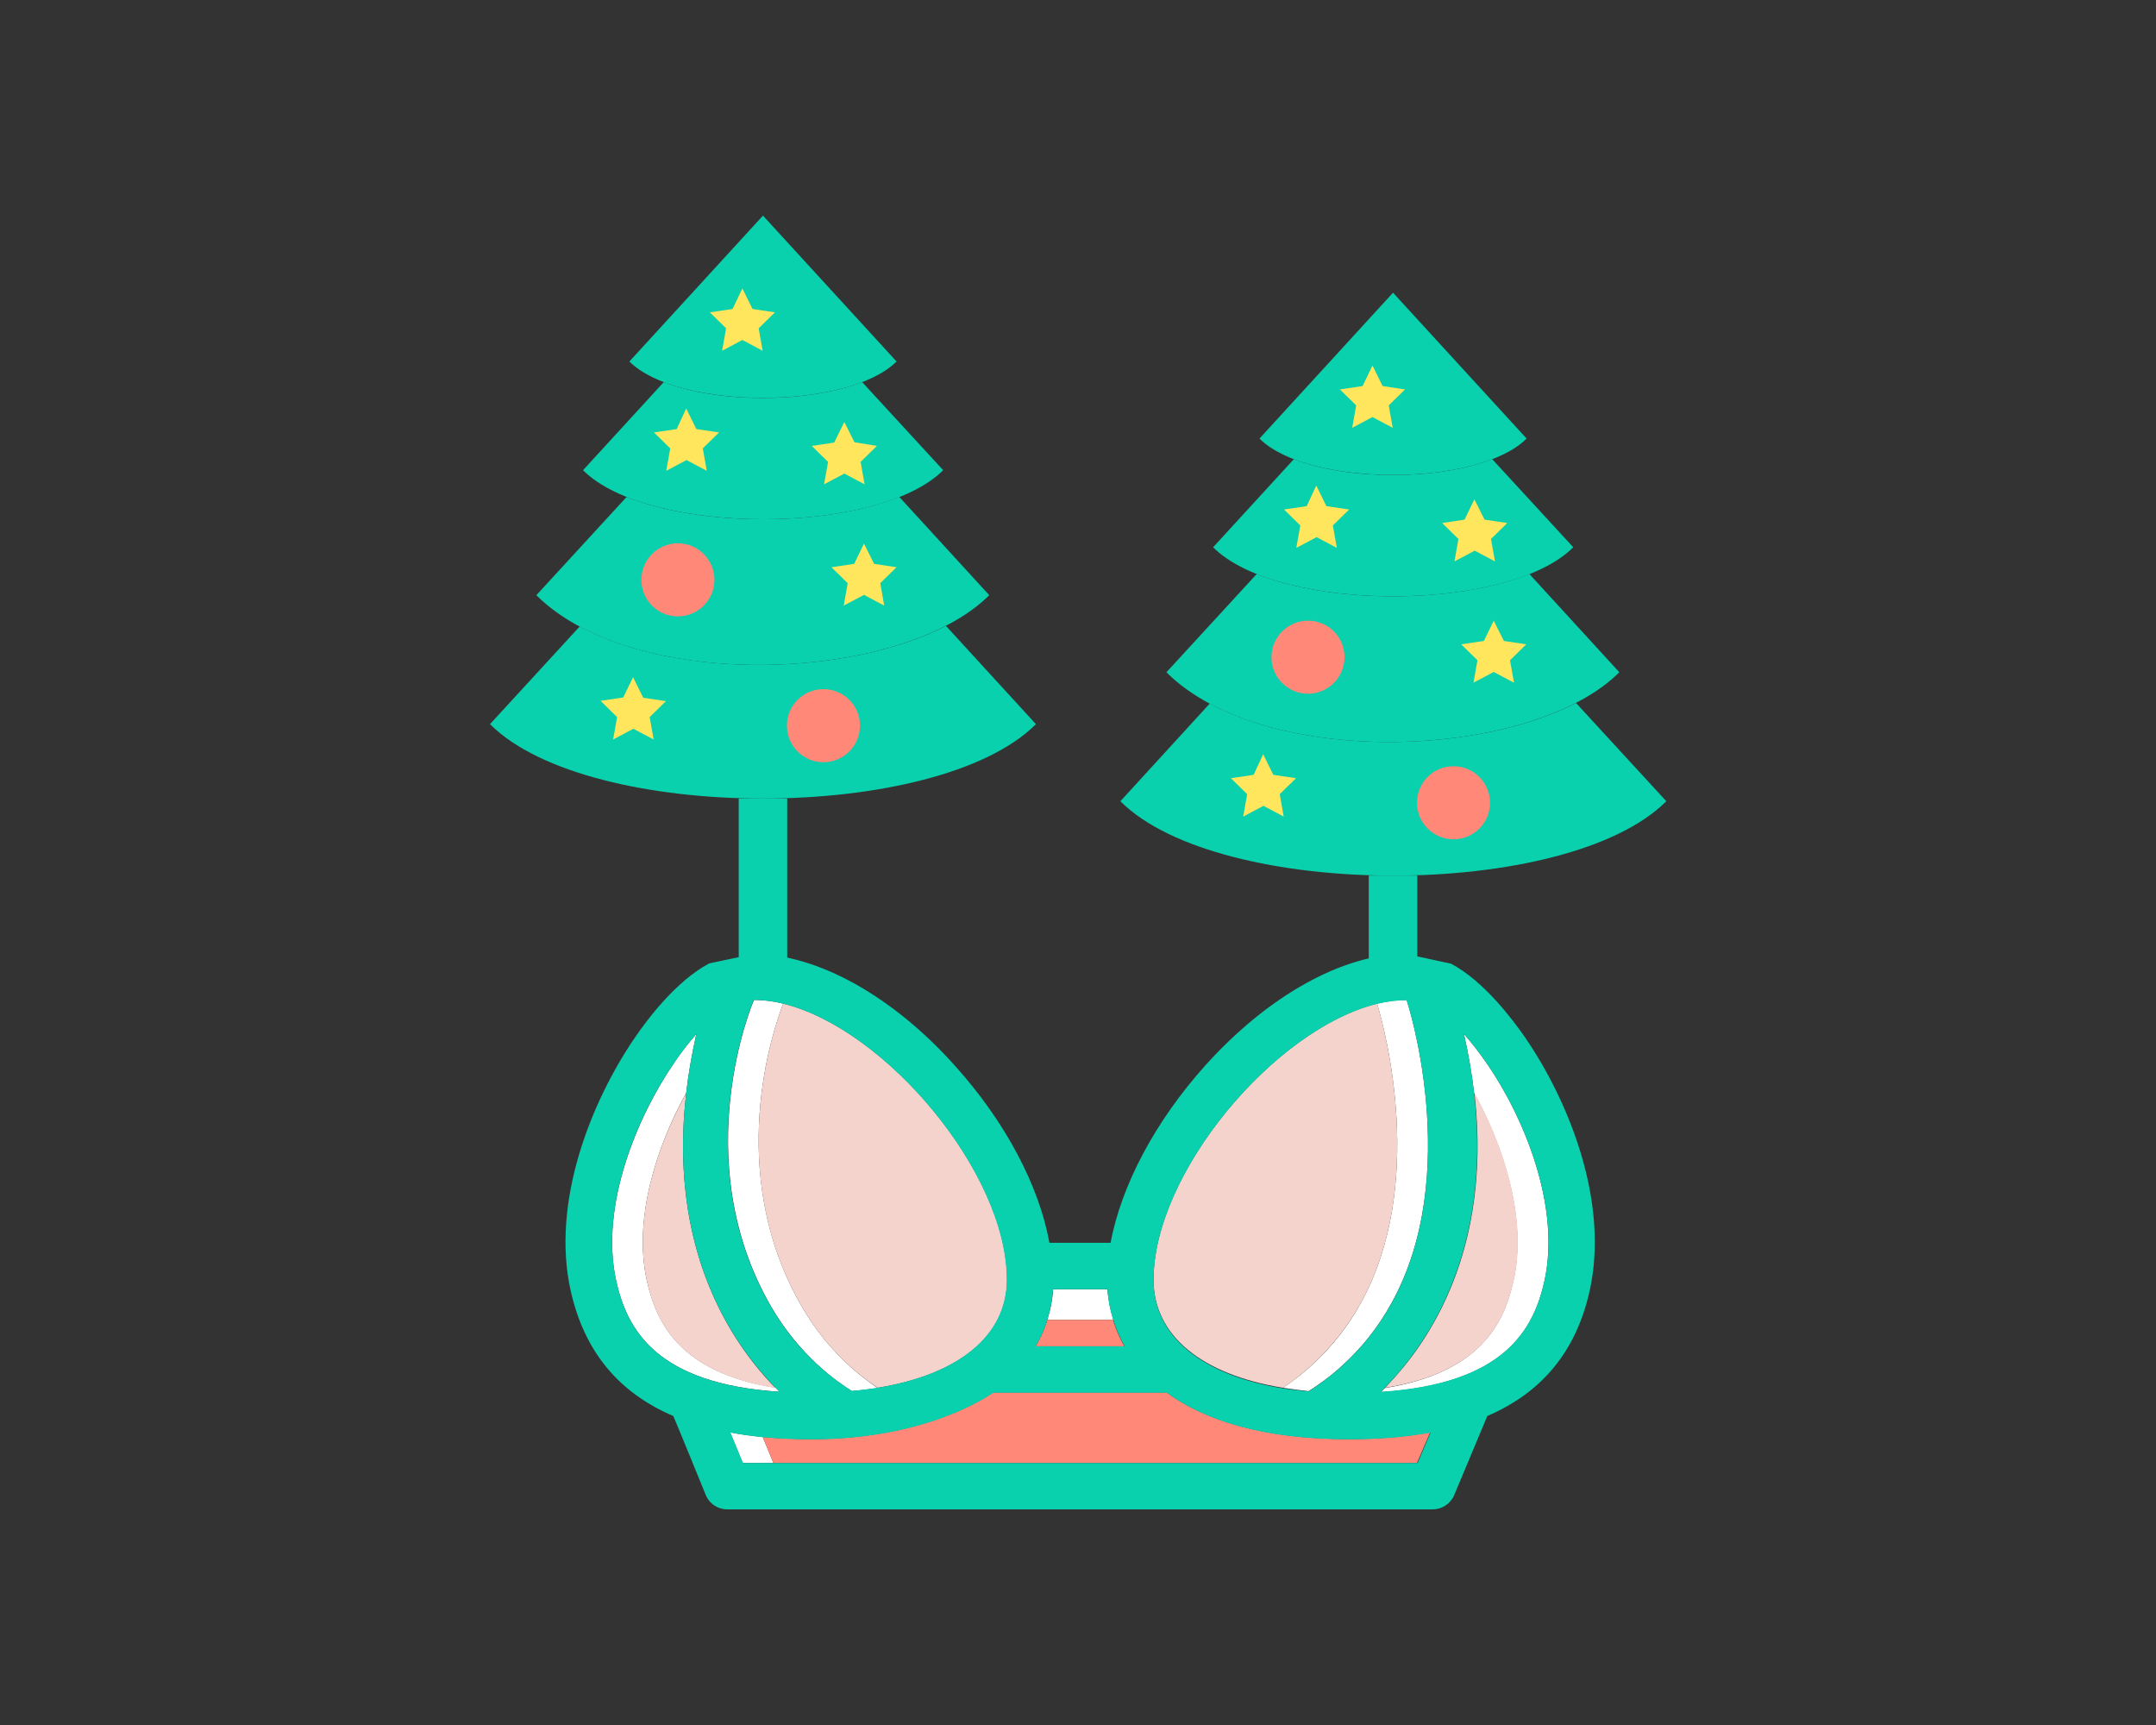 <?xml version="1.0" encoding="utf-8"?>
<!-- Generator: Adobe Illustrator 16.0.0, SVG Export Plug-In . SVG Version: 6.00 Build 0)  -->
<!DOCTYPE svg PUBLIC "-//W3C//DTD SVG 1.1//EN" "http://www.w3.org/Graphics/SVG/1.1/DTD/svg11.dtd">
<svg version="1.1" id="Ebene_1" xmlns="http://www.w3.org/2000/svg" xmlns:xlink="http://www.w3.org/1999/xlink" x="0px" y="0px"
	 viewBox="-85.038 -42.519 425.197 340.158"
	 enable-background="new -85.038 -42.519 425.197 340.158" xml:space="preserve">
<rect x="-85.038" y="-42.519" width="425.197" height="340.158" fill="#333333" stroke="none"/>
<g>
	<path fill="#FFFFFF" d="M42.54,210.067c-2.725-12.232,1.877-26.463,7.751-37.06c0.424-3.694,1.09-7.57,1.998-11.627
		c-1.393,1.574-2.907,3.451-4.42,5.752c-7.267,10.598-14.654,28.22-11.384,42.935c2.119,9.507,7.812,20.286,32.215,21.86
		c-0.242-0.242-0.484-0.484-0.727-0.787C49.262,228.173,44.478,218.605,42.54,210.067L42.54,210.067z"/>
	<path fill="#FFFFFF" d="M133.374,211.702h-10.718c-0.121,2.12-0.545,4.118-1.151,6.056h13.02
		C133.918,215.759,133.495,213.701,133.374,211.702L133.374,211.702z"/>
	<path fill="#FF8879" d="M121.504,217.757c-0.545,1.816-1.332,3.572-2.301,5.208h17.501c-0.97-1.696-1.696-3.452-2.241-5.208
		H121.504z"/>
	<path fill="#FFFFFF" d="M58.951,239.921l2.483,6.055h6.056l-2.12-5.146C63.189,240.648,61.01,240.345,58.951,239.921
		L58.951,239.921z"/>
	<path fill="#FFFFFF" d="M73,214.972c-15.26-26.523-5.51-54.682-3.573-59.587c-1.998-0.484-3.875-0.727-5.753-0.727
		c-0.061,0-13.443,31.187,3.27,60.313c5.753,9.991,13.322,15.139,16.047,16.834c1.756-0.182,3.452-0.363,5.087-0.605
		C84.808,229.021,78.147,223.995,73,214.972L73,214.972z"/>
	<path fill="#FFFFFF" d="M192.355,154.659c-1.878,0-3.876,0.242-5.814,0.727c1.575,5.147,9.75,35.728-3.27,59.163
		c-5.086,9.204-11.99,14.412-15.32,16.592c1.635,0.242,3.33,0.484,5.086,0.666c2.786-1.756,10.658-7.024,16.29-17.258
		C203.618,188.933,192.416,154.659,192.355,154.659L192.355,154.659z"/>
	<path fill="#FFFFFF" d="M208.16,167.133c-1.574-2.241-3.027-4.118-4.481-5.753c0.908,4.057,1.575,7.933,1.999,11.627
		c5.812,10.536,10.476,24.827,7.75,37.06c-1.877,8.538-6.721,18.106-25.372,21.134c-0.242,0.242-0.485,0.484-0.728,0.787
		c24.404-1.574,30.097-12.414,32.217-21.86C222.814,195.352,215.487,177.73,208.16,167.133L208.16,167.133z"/>
	<path fill="#FF8879" d="M197.017,239.921c-4.844,0.908-10.234,1.332-16.168,1.332c-16.713,0-28.279-3.694-35.85-9.205h-34.213
		c-0.242,0.182-12.595,9.205-35.728,9.205c-3.452,0-6.661-0.121-9.689-0.424l2.12,5.146h126.924L197.017,239.921z"/>
	<g>
		<path fill="#F5D3CD" d="M42.54,210.067c1.877,8.538,6.722,18.106,25.373,21.134c-2.967-3.027-6.056-6.843-8.841-11.506
			c-5.874-9.87-11.263-25.131-8.78-46.627C44.417,183.604,39.815,197.834,42.54,210.067L42.54,210.067z"/>
		<path fill="#F5D3CD" d="M73,214.972c5.147,9.022,11.809,14.049,15.079,16.168c16.047-2.604,25.494-10.295,25.494-21.315
			c0-21.134-24.041-49.534-44.145-54.439C67.489,160.291,57.74,188.509,73,214.972L73,214.972z"/>
		<path fill="#F5D3CD" d="M183.271,214.548c13.02-23.436,4.845-54.016,3.27-59.163c-20.164,4.966-44.084,33.306-44.084,54.439
			c0,11.021,9.508,18.712,25.494,21.315C171.281,228.96,178.125,223.752,183.271,214.548L183.271,214.548z"/>
		<path fill="#F5D3CD" d="M213.488,210.067c2.726-12.232-1.877-26.463-7.75-37.06c2.482,21.496-2.907,36.817-8.781,46.627
			c-2.785,4.724-5.935,8.479-8.841,11.506C206.767,228.173,211.55,218.605,213.488,210.067L213.488,210.067z"/>
	</g>
	<path fill="#09D0AD" d="M192.173,145.576c-12.475,0.061-27.189,8.296-39.543,22.042c-9.932,11.081-16.532,23.677-18.651,34.94
		h-12.051c-2.059-11.324-8.72-23.92-18.651-34.94c-12.293-13.746-27.068-21.921-39.542-22.042l-8.902,1.877
		c-6.419,3.391-12.111,10.9-14.594,14.533c-8.72,12.717-16.653,32.578-12.717,50.079c2.665,11.809,9.326,19.983,20.226,24.646
		c0.182,0.303,6.419,15.623,6.419,15.623c0.727,1.696,2.361,2.786,4.239,2.786h139.096c1.816,0,3.512-1.09,4.239-2.786l6.54-15.623
		c10.84-4.663,17.5-12.777,20.164-24.585c3.937-17.562-3.996-37.363-12.716-50.08l0,0c-2.483-3.572-8.175-11.143-14.595-14.533
		L192.173,145.576z M186.541,155.446c1.999-0.484,3.937-0.727,5.814-0.727c0.061,0,11.263,34.214-3.028,59.89
		c-5.692,10.233-13.564,15.502-16.29,17.258c-1.756-0.182-3.451-0.363-5.086-0.605c-15.986-2.604-25.494-10.295-25.494-21.315
		C142.457,188.751,166.376,160.351,186.541,155.446L186.541,155.446z M121.504,217.757c0.605-1.938,0.969-3.996,1.151-6.056h10.718
		c0.121,2.06,0.484,4.058,1.15,6.056c0.545,1.756,1.271,3.512,2.241,5.208h-17.562C120.172,221.33,120.959,219.574,121.504,217.757
		L121.504,217.757z M63.613,154.659c1.877,0,3.815,0.242,5.753,0.727c20.165,4.905,44.145,33.306,44.145,54.439
		c0,11.021-9.507,18.712-25.494,21.315c-1.635,0.242-3.331,0.484-5.087,0.605c-2.725-1.695-10.294-6.782-16.047-16.834
		C50.17,185.845,63.613,154.659,63.613,154.659L63.613,154.659z M36.485,210.067c-3.27-14.715,4.057-32.337,11.384-42.934
		c1.514-2.241,3.028-4.118,4.42-5.753c-0.908,4.057-1.574,7.933-1.998,11.627c-2.483,21.496,2.906,36.817,8.78,46.627
		c2.786,4.724,5.935,8.479,8.841,11.506c0.242,0.242,0.484,0.484,0.727,0.787C44.296,230.353,38.604,219.574,36.485,210.067
		L36.485,210.067z M194.535,245.976H61.494l-2.483-5.994c2.059,0.363,4.178,0.666,6.419,0.908c3.028,0.303,6.298,0.424,9.689,0.424
		c23.132,0,35.485-9.023,35.728-9.205h34.213c7.57,5.511,19.137,9.205,35.85,9.205c5.934,0,11.324-0.424,16.168-1.332
		L194.535,245.976z M219.544,210.067c-2.12,9.507-7.812,20.286-32.217,21.86c0.242-0.242,0.484-0.484,0.728-0.787
		c2.967-3.027,6.056-6.843,8.841-11.506c5.874-9.87,11.264-25.131,8.781-46.627c-0.424-3.694-1.091-7.57-1.999-11.627
		c1.393,1.574,2.907,3.451,4.481,5.753C215.487,177.73,222.814,195.352,219.544,210.067L219.544,210.067z"/>
	<path fill="#09D0AD" d="M91.772,28.764c-9.568,9.568-43.116,9.568-52.684,0L65.43,0L91.772,28.764z"/>
	<path fill="#09D0AD" d="M84.99,32.821C74.211,37,56.589,37,45.871,32.821l-15.926,17.38c12.898,12.898,58.133,12.898,71.031,0
		L84.99,32.821z"/>
	<path fill="#09D0AD" d="M92.317,55.469c-14.654,5.874-39.119,5.874-53.773,0L20.74,74.847c19.438,19.438,72.122,17.198,89.319,0
		L92.317,55.469z"/>
	<path fill="#09D0AD" d="M101.521,80.902c-18.954,9.75-52.501,10.719-72.242,0.121L11.596,100.28
		c19.56,19.56,88.108,19.56,107.668,0L101.521,80.902z"/>
	<path fill="#09D0AD" d="M70.214,149.208v-34.274h-9.567v34.274"/>
	<path fill="#FFE65D" d="M81.478,40.693l1.998,3.997l4.421,0.727l-3.209,3.149l0.787,4.42l-3.997-2.119l-3.997,2.119l0.788-4.42
		l-3.209-3.149l4.42-0.666L81.478,40.693z"/>
	<path fill="#FFE65D" d="M50.292,38.029l1.998,4.057l4.481,0.666l-3.209,3.149l0.787,4.421l-3.997-2.12l-3.997,2.12l0.788-4.421
		l-3.209-3.149l4.481-0.666L50.292,38.029z"/>
	<path fill="#FFE65D" d="M85.353,64.673l1.998,3.997l4.421,0.666l-3.209,3.149l0.787,4.42l-3.997-2.119l-3.997,2.119l0.787-4.42
		l-3.209-3.149l4.481-0.666L85.353,64.673z"/>
	<path fill="#FFE65D" d="M39.815,91.015l1.998,4.058l4.481,0.666l-3.209,3.149l0.787,4.42l-3.997-2.12l-3.997,2.12l0.788-4.42
		l-3.27-3.209l4.481-0.666L39.815,91.015z"/>
	<path fill="#FFE65D" d="M61.373,14.352l1.998,4.057l4.421,0.666l-3.209,3.149l0.787,4.42l-3.997-2.12l-3.997,2.12l0.787-4.42
		l-3.209-3.149l4.481-0.666L61.373,14.352z"/>
	<path fill="#FF8879" d="M55.862,71.819c0,3.936-3.209,7.206-7.206,7.206s-7.206-3.209-7.206-7.206c0-3.936,3.209-7.206,7.206-7.206
		S55.862,67.883,55.862,71.819L55.862,71.819z"/>
	<path fill="#FF8879" d="M84.566,100.583c0,3.936-3.209,7.206-7.207,7.206c-3.936,0-7.206-3.209-7.206-7.206
		s3.209-7.206,7.206-7.206C81.356,93.376,84.566,96.586,84.566,100.583L84.566,100.583z"/>
	<path fill="#09D0AD" d="M216.032,43.963c-9.567,9.567-43.116,9.567-52.684,0l26.342-28.764L216.032,43.963z"/>
	<path fill="#09D0AD" d="M209.25,48.021c-10.779,4.178-28.4,4.178-39.119,0L154.205,65.4c12.898,12.898,58.133,12.898,71.031,0
		L209.25,48.021z"/>
	<path fill="#09D0AD" d="M216.577,70.668c-14.654,5.874-39.119,5.874-53.773,0L145,90.046c19.439,19.438,72.122,17.198,89.32,0
		L216.577,70.668z"/>
	<path fill="#09D0AD" d="M225.781,96.102c-18.953,9.75-52.502,10.718-72.242,0.121l-17.622,19.256
		c19.56,19.56,88.108,19.56,107.668,0L225.781,96.102z"/>
	<path fill="#09D0AD" d="M194.474,149.208v-19.074h-9.568v19.074"/>
	<path fill="#FFE65D" d="M205.738,55.953l1.998,3.997l4.48,0.667l-3.209,3.149l0.787,4.42l-3.996-2.12l-3.997,2.12l0.787-4.42
		l-3.21-3.149l4.421-0.667L205.738,55.953z"/>
	<path fill="#FFE65D" d="M174.551,53.228l1.998,4.058l4.481,0.666l-3.209,3.149l0.787,4.42l-3.997-2.12l-3.997,2.12l0.787-4.42
		l-3.209-3.149l4.48-0.666L174.551,53.228z"/>
	<path fill="#FFE65D" d="M209.552,79.873l1.998,3.997l4.421,0.667l-3.21,3.148l0.787,4.421l-3.996-2.12l-3.996,2.12l0.787-4.421
		l-3.21-3.148l4.481-0.667L209.552,79.873z"/>
	<path fill="#FFE65D" d="M164.076,106.214l1.998,4.057l4.48,0.666l-3.209,3.149l0.787,4.42l-3.996-2.119l-3.998,2.119l0.788-4.42
		l-3.21-3.149l4.481-0.666L164.076,106.214z"/>
	<path fill="#FFE65D" d="M185.632,29.551l1.998,4.057l4.422,0.666l-3.21,3.149l0.787,4.42l-3.997-2.12l-3.996,2.12l0.787-4.42
		l-3.209-3.149l4.48-0.666L185.632,29.551z"/>
	<path fill="#FF8879" d="M180.123,87.079c0,3.936-3.21,7.206-7.207,7.206c-3.936,0-7.205-3.209-7.205-7.206
		c0-3.936,3.209-7.206,7.205-7.206C176.913,79.873,180.123,83.082,180.123,87.079L180.123,87.079z"/>
	<path fill="#FF8879" d="M208.826,115.782c0,3.936-3.209,7.206-7.206,7.206c-3.937,0-7.206-3.209-7.206-7.206
		c0-3.997,3.209-7.207,7.206-7.207S208.826,111.846,208.826,115.782L208.826,115.782z"/>
</g>
</svg>
